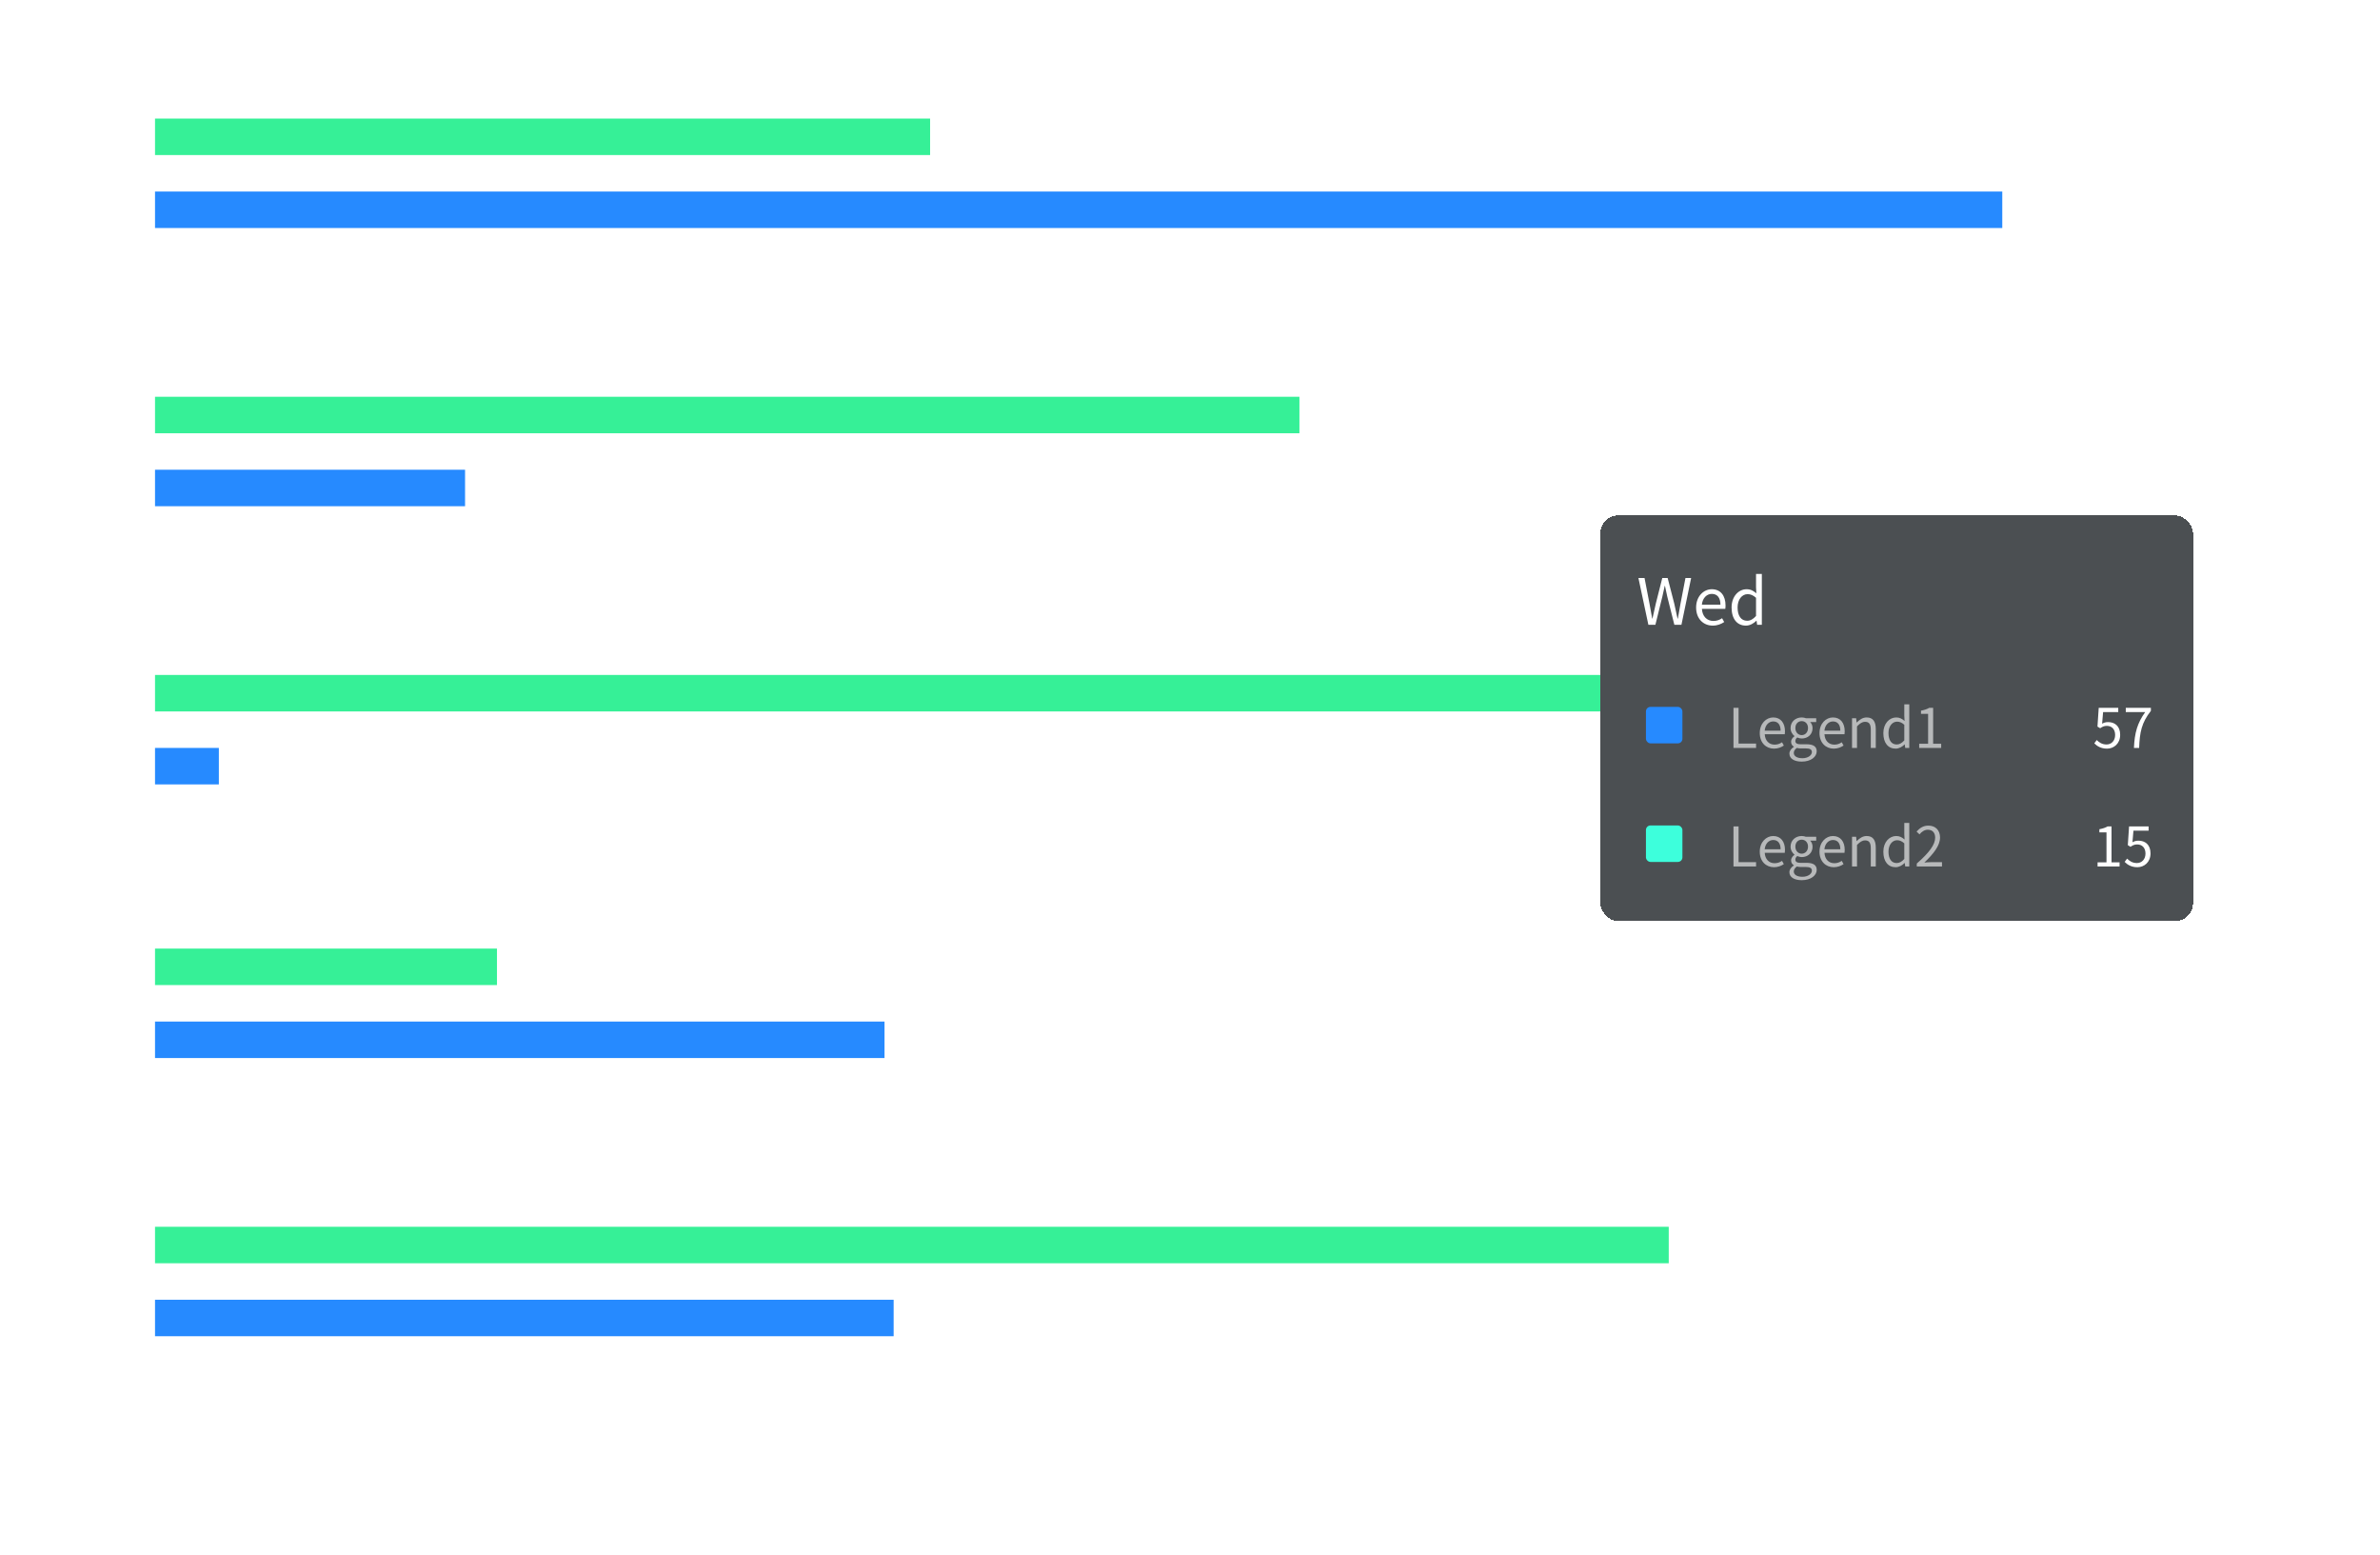 <svg width="522" height="341" viewBox="0 0 522 341" fill="none" xmlns="http://www.w3.org/2000/svg">
<path d="M33.508 340.156C35.176 340.156 36.244 338.632 36.244 335.572C36.244 332.524 35.176 331.036 33.508 331.036C31.828 331.036 30.76 332.512 30.76 335.572C30.76 338.632 31.828 340.156 33.508 340.156ZM33.508 339.28C32.5 339.28 31.828 338.164 31.828 335.572C31.828 333.004 32.5 331.924 33.508 331.924C34.504 331.924 35.176 333.004 35.176 335.572C35.176 338.164 34.504 339.28 33.508 339.28Z" fill="white" fill-opacity="0.6"/>
<rect x="33" width="1" height="320" fill="white" fill-opacity="0.4"/>
<path d="M123.724 336.7L125.728 333.7C125.98 333.268 126.22 332.836 126.436 332.404H126.484C126.46 332.86 126.412 333.568 126.412 334V336.7H123.724ZM128.62 336.7H127.456V331.204H126.244L122.584 336.856V337.576H126.412V340H127.456V337.576H128.62V336.7ZM132.336 340.156C134.004 340.156 135.072 338.632 135.072 335.572C135.072 332.524 134.004 331.036 132.336 331.036C130.656 331.036 129.588 332.512 129.588 335.572C129.588 338.632 130.656 340.156 132.336 340.156ZM132.336 339.28C131.328 339.28 130.656 338.164 130.656 335.572C130.656 333.004 131.328 331.924 132.336 331.924C133.332 331.924 134.004 333.004 134.004 335.572C134.004 338.164 133.332 339.28 132.336 339.28Z" fill="white" fill-opacity="0.6"/>
<path d="M129.5 0V320" stroke="white" stroke-opacity="0.2" stroke-dasharray="2 2"/>
<path d="M221.492 340.156C223.148 340.156 224.252 339.16 224.252 337.876C224.252 336.676 223.532 336.016 222.764 335.572V335.512C223.292 335.104 223.94 334.312 223.94 333.388C223.94 332.032 223.028 331.072 221.528 331.072C220.148 331.072 219.116 331.96 219.116 333.304C219.116 334.228 219.656 334.888 220.304 335.332V335.392C219.5 335.824 218.684 336.64 218.684 337.816C218.684 339.172 219.872 340.156 221.492 340.156ZM222.092 335.224C221.06 334.816 220.112 334.36 220.112 333.304C220.112 332.452 220.7 331.876 221.504 331.876C222.452 331.876 223.004 332.584 223.004 333.448C223.004 334.096 222.692 334.696 222.092 335.224ZM221.516 339.34C220.46 339.34 219.68 338.656 219.68 337.72C219.68 336.88 220.172 336.184 220.88 335.728C222.128 336.232 223.208 336.676 223.208 337.852C223.208 338.728 222.524 339.34 221.516 339.34ZM228.136 340.156C229.804 340.156 230.872 338.632 230.872 335.572C230.872 332.524 229.804 331.036 228.136 331.036C226.456 331.036 225.388 332.512 225.388 335.572C225.388 338.632 226.456 340.156 228.136 340.156ZM228.136 339.28C227.128 339.28 226.456 338.164 226.456 335.572C226.456 333.004 227.128 331.924 228.136 331.924C229.132 331.924 229.804 333.004 229.804 335.572C229.804 338.164 229.132 339.28 228.136 339.28Z" fill="white" fill-opacity="0.6"/>
<path d="M225.3 0V320" stroke="white" stroke-opacity="0.2" stroke-dasharray="2 2"/>
<path d="M311.672 340H316.496V339.088H314.732V331.204H313.892C313.412 331.48 312.848 331.684 312.068 331.828V332.524H313.628V339.088H311.672V340ZM317.8 340H323.332V339.052H320.896C320.452 339.052 319.912 339.1 319.456 339.136C321.52 337.18 322.9 335.392 322.9 333.64C322.9 332.068 321.916 331.036 320.344 331.036C319.228 331.036 318.472 331.552 317.752 332.332L318.388 332.956C318.868 332.38 319.492 331.936 320.212 331.936C321.304 331.936 321.832 332.668 321.832 333.676C321.832 335.188 320.56 336.94 317.8 339.352V340ZM327.264 340.156C328.932 340.156 330 338.632 330 335.572C330 332.524 328.932 331.036 327.264 331.036C325.584 331.036 324.516 332.512 324.516 335.572C324.516 338.632 325.584 340.156 327.264 340.156ZM327.264 339.28C326.256 339.28 325.584 338.164 325.584 335.572C325.584 333.004 326.256 331.924 327.264 331.924C328.26 331.924 328.932 333.004 328.932 335.572C328.932 338.164 328.26 339.28 327.264 339.28Z" fill="white" fill-opacity="0.6"/>
<path d="M321.1 0V320" stroke="white" stroke-opacity="0.2" stroke-dasharray="2 2"/>
<path d="M407.472 340H412.296V339.088H410.532V331.204H409.692C409.212 331.48 408.648 331.684 407.868 331.828V332.524H409.428V339.088H407.472V340ZM416.684 339.304C415.58 339.304 414.92 338.308 414.788 336.484C415.364 335.668 416.036 335.356 416.588 335.356C417.656 335.356 418.172 336.112 418.172 337.3C418.172 338.5 417.524 339.304 416.684 339.304ZM419.048 331.936C418.568 331.42 417.908 331.036 416.996 331.036C415.292 331.036 413.744 332.356 413.744 335.8C413.744 338.704 414.992 340.156 416.684 340.156C418.052 340.156 419.204 339.004 419.204 337.3C419.204 335.464 418.256 334.54 416.768 334.54C416.072 334.54 415.304 334.948 414.764 335.608C414.812 332.872 415.832 331.948 417.032 331.948C417.572 331.948 418.1 332.2 418.448 332.62L419.048 331.936ZM423.064 340.156C424.732 340.156 425.8 338.632 425.8 335.572C425.8 332.524 424.732 331.036 423.064 331.036C421.384 331.036 420.316 332.512 420.316 335.572C420.316 338.632 421.384 340.156 423.064 340.156ZM423.064 339.28C422.056 339.28 421.384 338.164 421.384 335.572C421.384 333.004 422.056 331.924 423.064 331.924C424.06 331.924 424.732 333.004 424.732 335.572C424.732 338.164 424.06 339.28 423.064 339.28Z" fill="white" fill-opacity="0.6"/>
<path d="M416.9 0V320" stroke="white" stroke-opacity="0.2" stroke-dasharray="2 2"/>
<path d="M502.744 340H508.276V339.052H505.84C505.396 339.052 504.856 339.1 504.4 339.136C506.464 337.18 507.844 335.392 507.844 333.64C507.844 332.068 506.86 331.036 505.288 331.036C504.172 331.036 503.416 331.552 502.696 332.332L503.332 332.956C503.812 332.38 504.436 331.936 505.156 331.936C506.248 331.936 506.776 332.668 506.776 333.676C506.776 335.188 505.504 336.94 502.744 339.352V340ZM512.208 340.156C513.876 340.156 514.944 338.632 514.944 335.572C514.944 332.524 513.876 331.036 512.208 331.036C510.528 331.036 509.46 332.512 509.46 335.572C509.46 338.632 510.528 340.156 512.208 340.156ZM512.208 339.28C511.2 339.28 510.528 338.164 510.528 335.572C510.528 333.004 511.2 331.924 512.208 331.924C513.204 331.924 513.876 333.004 513.876 335.572C513.876 338.164 513.204 339.28 512.208 339.28ZM518.864 340.156C520.532 340.156 521.6 338.632 521.6 335.572C521.6 332.524 520.532 331.036 518.864 331.036C517.184 331.036 516.116 332.512 516.116 335.572C516.116 338.632 517.184 340.156 518.864 340.156ZM518.864 339.28C517.856 339.28 517.184 338.164 517.184 335.572C517.184 333.004 517.856 331.924 518.864 331.924C519.86 331.924 520.532 333.004 520.532 335.572C520.532 338.164 519.86 339.28 518.864 339.28Z" fill="white" fill-opacity="0.6"/>
<path d="M512.7 0V320" stroke="white" stroke-opacity="0.2" stroke-dasharray="2 2"/>
<rect x="34" y="42" width="405.154" height="8" fill="#268AFF"/>
<rect x="34" y="26" width="170" height="8" fill="#36F097"/>
<path d="M1.848 42.8H2.856V37.928C2.856 37.172 2.772 36.104 2.724 35.336H2.772L3.468 37.34L5.136 41.912H5.88L7.548 37.34L8.244 35.336H8.292C8.232 36.104 8.148 37.172 8.148 37.928V42.8H9.192V34.004H7.848L6.168 38.708C5.964 39.32 5.772 39.932 5.568 40.544H5.508C5.292 39.932 5.088 39.32 4.884 38.708L3.192 34.004H1.848V42.8ZM14.023 42.956C15.619 42.956 17.047 41.708 17.047 39.548C17.047 37.376 15.619 36.116 14.023 36.116C12.427 36.116 10.999 37.376 10.999 39.548C10.999 41.708 12.427 42.956 14.023 42.956ZM14.023 42.044C12.895 42.044 12.139 41.048 12.139 39.548C12.139 38.048 12.895 37.028 14.023 37.028C15.151 37.028 15.919 38.048 15.919 39.548C15.919 41.048 15.151 42.044 14.023 42.044ZM18.768 42.8H19.86V38.072C20.52 37.412 20.976 37.076 21.648 37.076C22.512 37.076 22.884 37.592 22.884 38.816V42.8H23.976V38.672C23.976 37.004 23.352 36.116 21.984 36.116C21.096 36.116 20.424 36.608 19.8 37.22H19.764L19.668 36.284H18.768V42.8Z" fill="white" fill-opacity="0.6"/>
<rect x="34" y="103" width="68" height="8" fill="#268AFF"/>
<rect x="34" y="87" width="251" height="8" fill="#36F097"/>
<path d="M7.54 103.8H8.656V95.94H11.32V95.004H4.876V95.94H7.54V103.8ZM14.066 103.956C14.966 103.956 15.614 103.488 16.226 102.78H16.262L16.346 103.8H17.258V97.284H16.166V101.904C15.542 102.684 15.074 103.008 14.402 103.008C13.538 103.008 13.178 102.492 13.178 101.28V97.284H12.086V101.412C12.086 103.068 12.698 103.956 14.066 103.956ZM22.087 103.956C22.976 103.956 23.672 103.656 24.247 103.284L23.852 102.564C23.372 102.888 22.855 103.08 22.22 103.08C20.983 103.08 20.131 102.192 20.059 100.8H24.451C24.476 100.644 24.5 100.416 24.5 100.176C24.5 98.316 23.564 97.116 21.907 97.116C20.395 97.116 18.968 98.436 18.968 100.548C18.968 102.696 20.36 103.956 22.087 103.956ZM20.047 100.02C20.18 98.736 20.995 97.992 21.919 97.992C22.939 97.992 23.54 98.7 23.54 100.02H20.047Z" fill="white" fill-opacity="0.6"/>
<rect width="480" height="60.8" transform="translate(33 129.6)" fill="white" fill-opacity="0.1"/>
<rect x="34" y="164" width="14" height="8" fill="#268AFF"/>
<rect x="34" y="148" width="433" height="8" fill="#36F097"/>
<path d="M2.551 164.6H3.871L5.179 159.296C5.323 158.6 5.479 157.964 5.623 157.292H5.671C5.815 157.964 5.947 158.6 6.103 159.296L7.435 164.6H8.767L10.591 155.804H9.523L8.599 160.592C8.431 161.528 8.263 162.476 8.095 163.436H8.035C7.831 162.476 7.627 161.528 7.411 160.592L6.175 155.804H5.167L3.955 160.592C3.739 161.54 3.523 162.488 3.319 163.436H3.271C3.103 162.488 2.923 161.54 2.755 160.592L1.831 155.804H0.679L2.551 164.6ZM14.646 164.756C15.534 164.756 16.23 164.456 16.806 164.084L16.41 163.364C15.93 163.688 15.414 163.88 14.778 163.88C13.542 163.88 12.69 162.992 12.618 161.6H17.01C17.034 161.444 17.058 161.216 17.058 160.976C17.058 159.116 16.122 157.916 14.466 157.916C12.954 157.916 11.526 159.236 11.526 161.348C11.526 163.496 12.918 164.756 14.646 164.756ZM12.606 160.82C12.738 159.536 13.554 158.792 14.478 158.792C15.498 158.792 16.098 159.5 16.098 160.82H12.606ZM20.883 164.756C21.663 164.756 22.347 164.336 22.863 163.832H22.887L22.995 164.6H23.883V155.048H22.791V157.556L22.851 158.684C22.275 158.204 21.783 157.916 21.015 157.916C19.527 157.916 18.195 159.236 18.195 161.348C18.195 163.52 19.251 164.756 20.883 164.756ZM21.123 163.844C19.971 163.844 19.323 162.908 19.323 161.336C19.323 159.848 20.151 158.84 21.207 158.84C21.747 158.84 22.239 159.032 22.791 159.524V162.944C22.251 163.544 21.723 163.844 21.123 163.844Z" fill="white" fill-opacity="0.6"/>
<rect x="34" y="224" width="160" height="8" fill="#268AFF"/>
<rect x="34" y="208" width="75" height="8" fill="#36F097"/>
<path d="M6.274 225.4H7.39V217.54H10.054V216.604H3.61V217.54H6.274V225.4ZM11.526 225.4H12.618V220.672C13.278 220.012 13.734 219.676 14.406 219.676C15.27 219.676 15.642 220.192 15.642 221.416V225.4H16.734V221.272C16.734 219.604 16.11 218.716 14.742 218.716C13.854 218.716 13.182 219.208 12.582 219.808L12.618 218.464V215.848H11.526V225.4ZM20.711 225.556C21.611 225.556 22.259 225.088 22.871 224.38H22.907L22.991 225.4H23.903V218.884H22.811V223.504C22.187 224.284 21.719 224.608 21.047 224.608C20.183 224.608 19.823 224.092 19.823 222.88V218.884H18.731V223.012C18.731 224.668 19.343 225.556 20.711 225.556Z" fill="white" fill-opacity="0.6"/>
<rect x="34" y="285" width="162" height="8" fill="#268AFF"/>
<rect x="34" y="269" width="332" height="8" fill="#36F097"/>
<path d="M11.891 286.2H13.007V282.252H16.367V281.316H13.007V278.34H16.967V277.404H11.891V286.2ZM18.147 286.2H19.239V282.012C19.671 280.896 20.343 280.512 20.883 280.512C21.147 280.512 21.303 280.536 21.519 280.62L21.723 279.66C21.519 279.552 21.315 279.516 21.027 279.516C20.295 279.516 19.635 280.044 19.179 280.872H19.143L19.047 279.684H18.147V286.2ZM22.799 286.2H23.891V279.684H22.799V286.2ZM23.351 278.34C23.783 278.34 24.107 278.04 24.107 277.632C24.107 277.188 23.783 276.924 23.351 276.924C22.919 276.924 22.595 277.188 22.595 277.632C22.595 278.04 22.919 278.34 23.351 278.34Z" fill="white" fill-opacity="0.6"/>
<g filter="url(#filter0_d_1703_1867)">
<rect x="351" y="113" width="130" height="89" rx="4" fill="#4B4F52" shape-rendering="crispEdges"/>
<path d="M361.534 137H363.074L364.6 130.812C364.768 130 364.95 129.258 365.118 128.474H365.174C365.342 129.258 365.496 130 365.678 130.812L367.232 137H368.786L370.914 126.738H369.668L368.59 132.324C368.394 133.416 368.198 134.522 368.002 135.642H367.932C367.694 134.522 367.456 133.416 367.204 132.324L365.762 126.738H364.586L363.172 132.324C362.92 133.43 362.668 134.536 362.43 135.642H362.374C362.178 134.536 361.968 133.43 361.772 132.324L360.694 126.738H359.35L361.534 137ZM375.645 137.182C376.681 137.182 377.493 136.832 378.165 136.398L377.703 135.558C377.143 135.936 376.541 136.16 375.799 136.16C374.357 136.16 373.363 135.124 373.279 133.5H378.403C378.431 133.318 378.459 133.052 378.459 132.772C378.459 130.602 377.367 129.202 375.435 129.202C373.671 129.202 372.005 130.742 372.005 133.206C372.005 135.712 373.629 137.182 375.645 137.182ZM373.265 132.59C373.419 131.092 374.371 130.224 375.449 130.224C376.639 130.224 377.339 131.05 377.339 132.59H373.265ZM382.921 137.182C383.831 137.182 384.629 136.692 385.231 136.104H385.259L385.385 137H386.421V125.856H385.147V128.782L385.217 130.098C384.545 129.538 383.971 129.202 383.075 129.202C381.339 129.202 379.785 130.742 379.785 133.206C379.785 135.74 381.017 137.182 382.921 137.182ZM383.201 136.118C381.857 136.118 381.101 135.026 381.101 133.192C381.101 131.456 382.067 130.28 383.299 130.28C383.929 130.28 384.503 130.504 385.147 131.078V135.068C384.517 135.768 383.901 136.118 383.201 136.118Z" fill="white"/>
<rect x="361" y="155" width="8" height="8" rx="1" fill="#268AFF"/>
<path d="M380.2 164H385.156V163.052H381.316V155.204H380.2V164ZM389.084 164.156C389.972 164.156 390.668 163.856 391.244 163.484L390.848 162.764C390.368 163.088 389.852 163.28 389.216 163.28C387.98 163.28 387.128 162.392 387.056 161H391.448C391.472 160.844 391.496 160.616 391.496 160.376C391.496 158.516 390.56 157.316 388.904 157.316C387.392 157.316 385.964 158.636 385.964 160.748C385.964 162.896 387.356 164.156 389.084 164.156ZM387.044 160.22C387.176 158.936 387.992 158.192 388.916 158.192C389.936 158.192 390.536 158.9 390.536 160.22H387.044ZM395.167 167C397.183 167 398.455 165.956 398.455 164.744C398.455 163.676 397.699 163.196 396.187 163.196H394.915C394.039 163.196 393.775 162.908 393.775 162.488C393.775 162.128 393.955 161.912 394.195 161.708C394.483 161.852 394.843 161.936 395.167 161.936C396.487 161.936 397.543 161.06 397.543 159.668C397.543 159.104 397.327 158.624 397.015 158.324H398.347V157.484H396.079C395.851 157.4 395.527 157.316 395.167 157.316C393.847 157.316 392.719 158.216 392.719 159.644C392.719 160.424 393.139 161.048 393.571 161.396V161.444C393.235 161.684 392.839 162.116 392.839 162.656C392.839 163.172 393.091 163.52 393.439 163.724V163.772C392.827 164.168 392.467 164.696 392.467 165.248C392.467 166.376 393.571 167 395.167 167ZM395.167 161.192C394.411 161.192 393.775 160.592 393.775 159.644C393.775 158.684 394.399 158.12 395.167 158.12C395.935 158.12 396.547 158.696 396.547 159.644C396.547 160.592 395.911 161.192 395.167 161.192ZM395.323 166.256C394.135 166.256 393.427 165.8 393.427 165.104C393.427 164.72 393.631 164.336 394.099 164C394.387 164.072 394.699 164.108 394.939 164.108H396.067C396.931 164.108 397.399 164.312 397.399 164.912C397.399 165.596 396.571 166.256 395.323 166.256ZM402.185 164.156C403.073 164.156 403.769 163.856 404.345 163.484L403.949 162.764C403.469 163.088 402.953 163.28 402.317 163.28C401.081 163.28 400.229 162.392 400.157 161H404.549C404.573 160.844 404.597 160.616 404.597 160.376C404.597 158.516 403.661 157.316 402.005 157.316C400.493 157.316 399.065 158.636 399.065 160.748C399.065 162.896 400.457 164.156 402.185 164.156ZM400.145 160.22C400.277 158.936 401.093 158.192 402.017 158.192C403.037 158.192 403.637 158.9 403.637 160.22H400.145ZM406.202 164H407.294V159.272C407.954 158.612 408.41 158.276 409.082 158.276C409.946 158.276 410.318 158.792 410.318 160.016V164H411.41V159.872C411.41 158.204 410.786 157.316 409.418 157.316C408.53 157.316 407.858 157.808 407.234 158.42H407.198L407.102 157.484H406.202V164ZM415.758 164.156C416.538 164.156 417.222 163.736 417.738 163.232H417.762L417.87 164H418.758V154.448H417.666V156.956L417.726 158.084C417.15 157.604 416.658 157.316 415.89 157.316C414.402 157.316 413.07 158.636 413.07 160.748C413.07 162.92 414.126 164.156 415.758 164.156ZM415.998 163.244C414.846 163.244 414.198 162.308 414.198 160.736C414.198 159.248 415.026 158.24 416.082 158.24C416.622 158.24 417.114 158.432 417.666 158.924V162.344C417.126 162.944 416.598 163.244 415.998 163.244ZM420.931 164H425.755V163.088H423.991V155.204H423.151C422.671 155.48 422.107 155.684 421.327 155.828V156.524H422.887V163.088H420.931V164Z" fill="white" fill-opacity="0.6"/>
<path d="M462.132 164.156C463.62 164.156 465.012 163.064 465.012 161.132C465.012 159.2 463.824 158.336 462.36 158.336C461.832 158.336 461.436 158.468 461.052 158.684L461.268 156.14H464.592V155.204H460.308L460.032 159.32L460.62 159.68C461.124 159.344 461.496 159.164 462.084 159.164C463.188 159.164 463.908 159.908 463.908 161.168C463.908 162.452 463.068 163.244 462.036 163.244C461.016 163.244 460.38 162.776 459.876 162.272L459.336 162.992C459.924 163.58 460.764 164.156 462.132 164.156ZM468.032 164H469.172C469.304 160.556 469.688 158.516 471.752 155.864V155.204H466.244V156.14H470.504C468.788 158.54 468.176 160.664 468.032 164Z" fill="white"/>
<rect x="361" y="181" width="8" height="8" rx="1" fill="#3DFFDC"/>
<path d="M380.2 190H385.156V189.052H381.316V181.204H380.2V190ZM389.084 190.156C389.972 190.156 390.668 189.856 391.244 189.484L390.848 188.764C390.368 189.088 389.852 189.28 389.216 189.28C387.98 189.28 387.128 188.392 387.056 187H391.448C391.472 186.844 391.496 186.616 391.496 186.376C391.496 184.516 390.56 183.316 388.904 183.316C387.392 183.316 385.964 184.636 385.964 186.748C385.964 188.896 387.356 190.156 389.084 190.156ZM387.044 186.22C387.176 184.936 387.992 184.192 388.916 184.192C389.936 184.192 390.536 184.9 390.536 186.22H387.044ZM395.167 193C397.183 193 398.455 191.956 398.455 190.744C398.455 189.676 397.699 189.196 396.187 189.196H394.915C394.039 189.196 393.775 188.908 393.775 188.488C393.775 188.128 393.955 187.912 394.195 187.708C394.483 187.852 394.843 187.936 395.167 187.936C396.487 187.936 397.543 187.06 397.543 185.668C397.543 185.104 397.327 184.624 397.015 184.324H398.347V183.484H396.079C395.851 183.4 395.527 183.316 395.167 183.316C393.847 183.316 392.719 184.216 392.719 185.644C392.719 186.424 393.139 187.048 393.571 187.396V187.444C393.235 187.684 392.839 188.116 392.839 188.656C392.839 189.172 393.091 189.52 393.439 189.724V189.772C392.827 190.168 392.467 190.696 392.467 191.248C392.467 192.376 393.571 193 395.167 193ZM395.167 187.192C394.411 187.192 393.775 186.592 393.775 185.644C393.775 184.684 394.399 184.12 395.167 184.12C395.935 184.12 396.547 184.696 396.547 185.644C396.547 186.592 395.911 187.192 395.167 187.192ZM395.323 192.256C394.135 192.256 393.427 191.8 393.427 191.104C393.427 190.72 393.631 190.336 394.099 190C394.387 190.072 394.699 190.108 394.939 190.108H396.067C396.931 190.108 397.399 190.312 397.399 190.912C397.399 191.596 396.571 192.256 395.323 192.256ZM402.185 190.156C403.073 190.156 403.769 189.856 404.345 189.484L403.949 188.764C403.469 189.088 402.953 189.28 402.317 189.28C401.081 189.28 400.229 188.392 400.157 187H404.549C404.573 186.844 404.597 186.616 404.597 186.376C404.597 184.516 403.661 183.316 402.005 183.316C400.493 183.316 399.065 184.636 399.065 186.748C399.065 188.896 400.457 190.156 402.185 190.156ZM400.145 186.22C400.277 184.936 401.093 184.192 402.017 184.192C403.037 184.192 403.637 184.9 403.637 186.22H400.145ZM406.202 190H407.294V185.272C407.954 184.612 408.41 184.276 409.082 184.276C409.946 184.276 410.318 184.792 410.318 186.016V190H411.41V185.872C411.41 184.204 410.786 183.316 409.418 183.316C408.53 183.316 407.858 183.808 407.234 184.42H407.198L407.102 183.484H406.202V190ZM415.758 190.156C416.538 190.156 417.222 189.736 417.738 189.232H417.762L417.87 190H418.758V180.448H417.666V182.956L417.726 184.084C417.15 183.604 416.658 183.316 415.89 183.316C414.402 183.316 413.07 184.636 413.07 186.748C413.07 188.92 414.126 190.156 415.758 190.156ZM415.998 189.244C414.846 189.244 414.198 188.308 414.198 186.736C414.198 185.248 415.026 184.24 416.082 184.24C416.622 184.24 417.114 184.432 417.666 184.924V188.344C417.126 188.944 416.598 189.244 415.998 189.244ZM420.403 190H425.935V189.052H423.499C423.055 189.052 422.515 189.1 422.059 189.136C424.123 187.18 425.503 185.392 425.503 183.64C425.503 182.068 424.519 181.036 422.947 181.036C421.831 181.036 421.075 181.552 420.355 182.332L420.991 182.956C421.471 182.38 422.095 181.936 422.815 181.936C423.907 181.936 424.435 182.668 424.435 183.676C424.435 185.188 423.163 186.94 420.403 189.352V190Z" fill="white" fill-opacity="0.6"/>
<path d="M460.056 190H464.88V189.088H463.116V181.204H462.276C461.796 181.48 461.232 181.684 460.452 181.828V182.524H462.012V189.088H460.056V190ZM468.788 190.156C470.276 190.156 471.668 189.064 471.668 187.132C471.668 185.2 470.48 184.336 469.016 184.336C468.488 184.336 468.092 184.468 467.708 184.684L467.924 182.14H471.248V181.204H466.964L466.688 185.32L467.276 185.68C467.78 185.344 468.152 185.164 468.74 185.164C469.844 185.164 470.564 185.908 470.564 187.168C470.564 188.452 469.724 189.244 468.692 189.244C467.672 189.244 467.036 188.776 466.532 188.272L465.992 188.992C466.58 189.58 467.42 190.156 468.788 190.156Z" fill="white"/>
</g>
<defs>
<filter id="filter0_d_1703_1867" x="339" y="101" width="154" height="113" filterUnits="userSpaceOnUse" color-interpolation-filters="sRGB">
<feFlood flood-opacity="0" result="BackgroundImageFix"/>
<feColorMatrix in="SourceAlpha" type="matrix" values="0 0 0 0 0 0 0 0 0 0 0 0 0 0 0 0 0 0 127 0" result="hardAlpha"/>
<feOffset/>
<feGaussianBlur stdDeviation="6"/>
<feComposite in2="hardAlpha" operator="out"/>
<feColorMatrix type="matrix" values="0 0 0 0 0 0 0 0 0 0 0 0 0 0 0 0 0 0 0.2 0"/>
<feBlend mode="normal" in2="BackgroundImageFix" result="effect1_dropShadow_1703_1867"/>
<feBlend mode="normal" in="SourceGraphic" in2="effect1_dropShadow_1703_1867" result="shape"/>
</filter>
</defs>
</svg>
